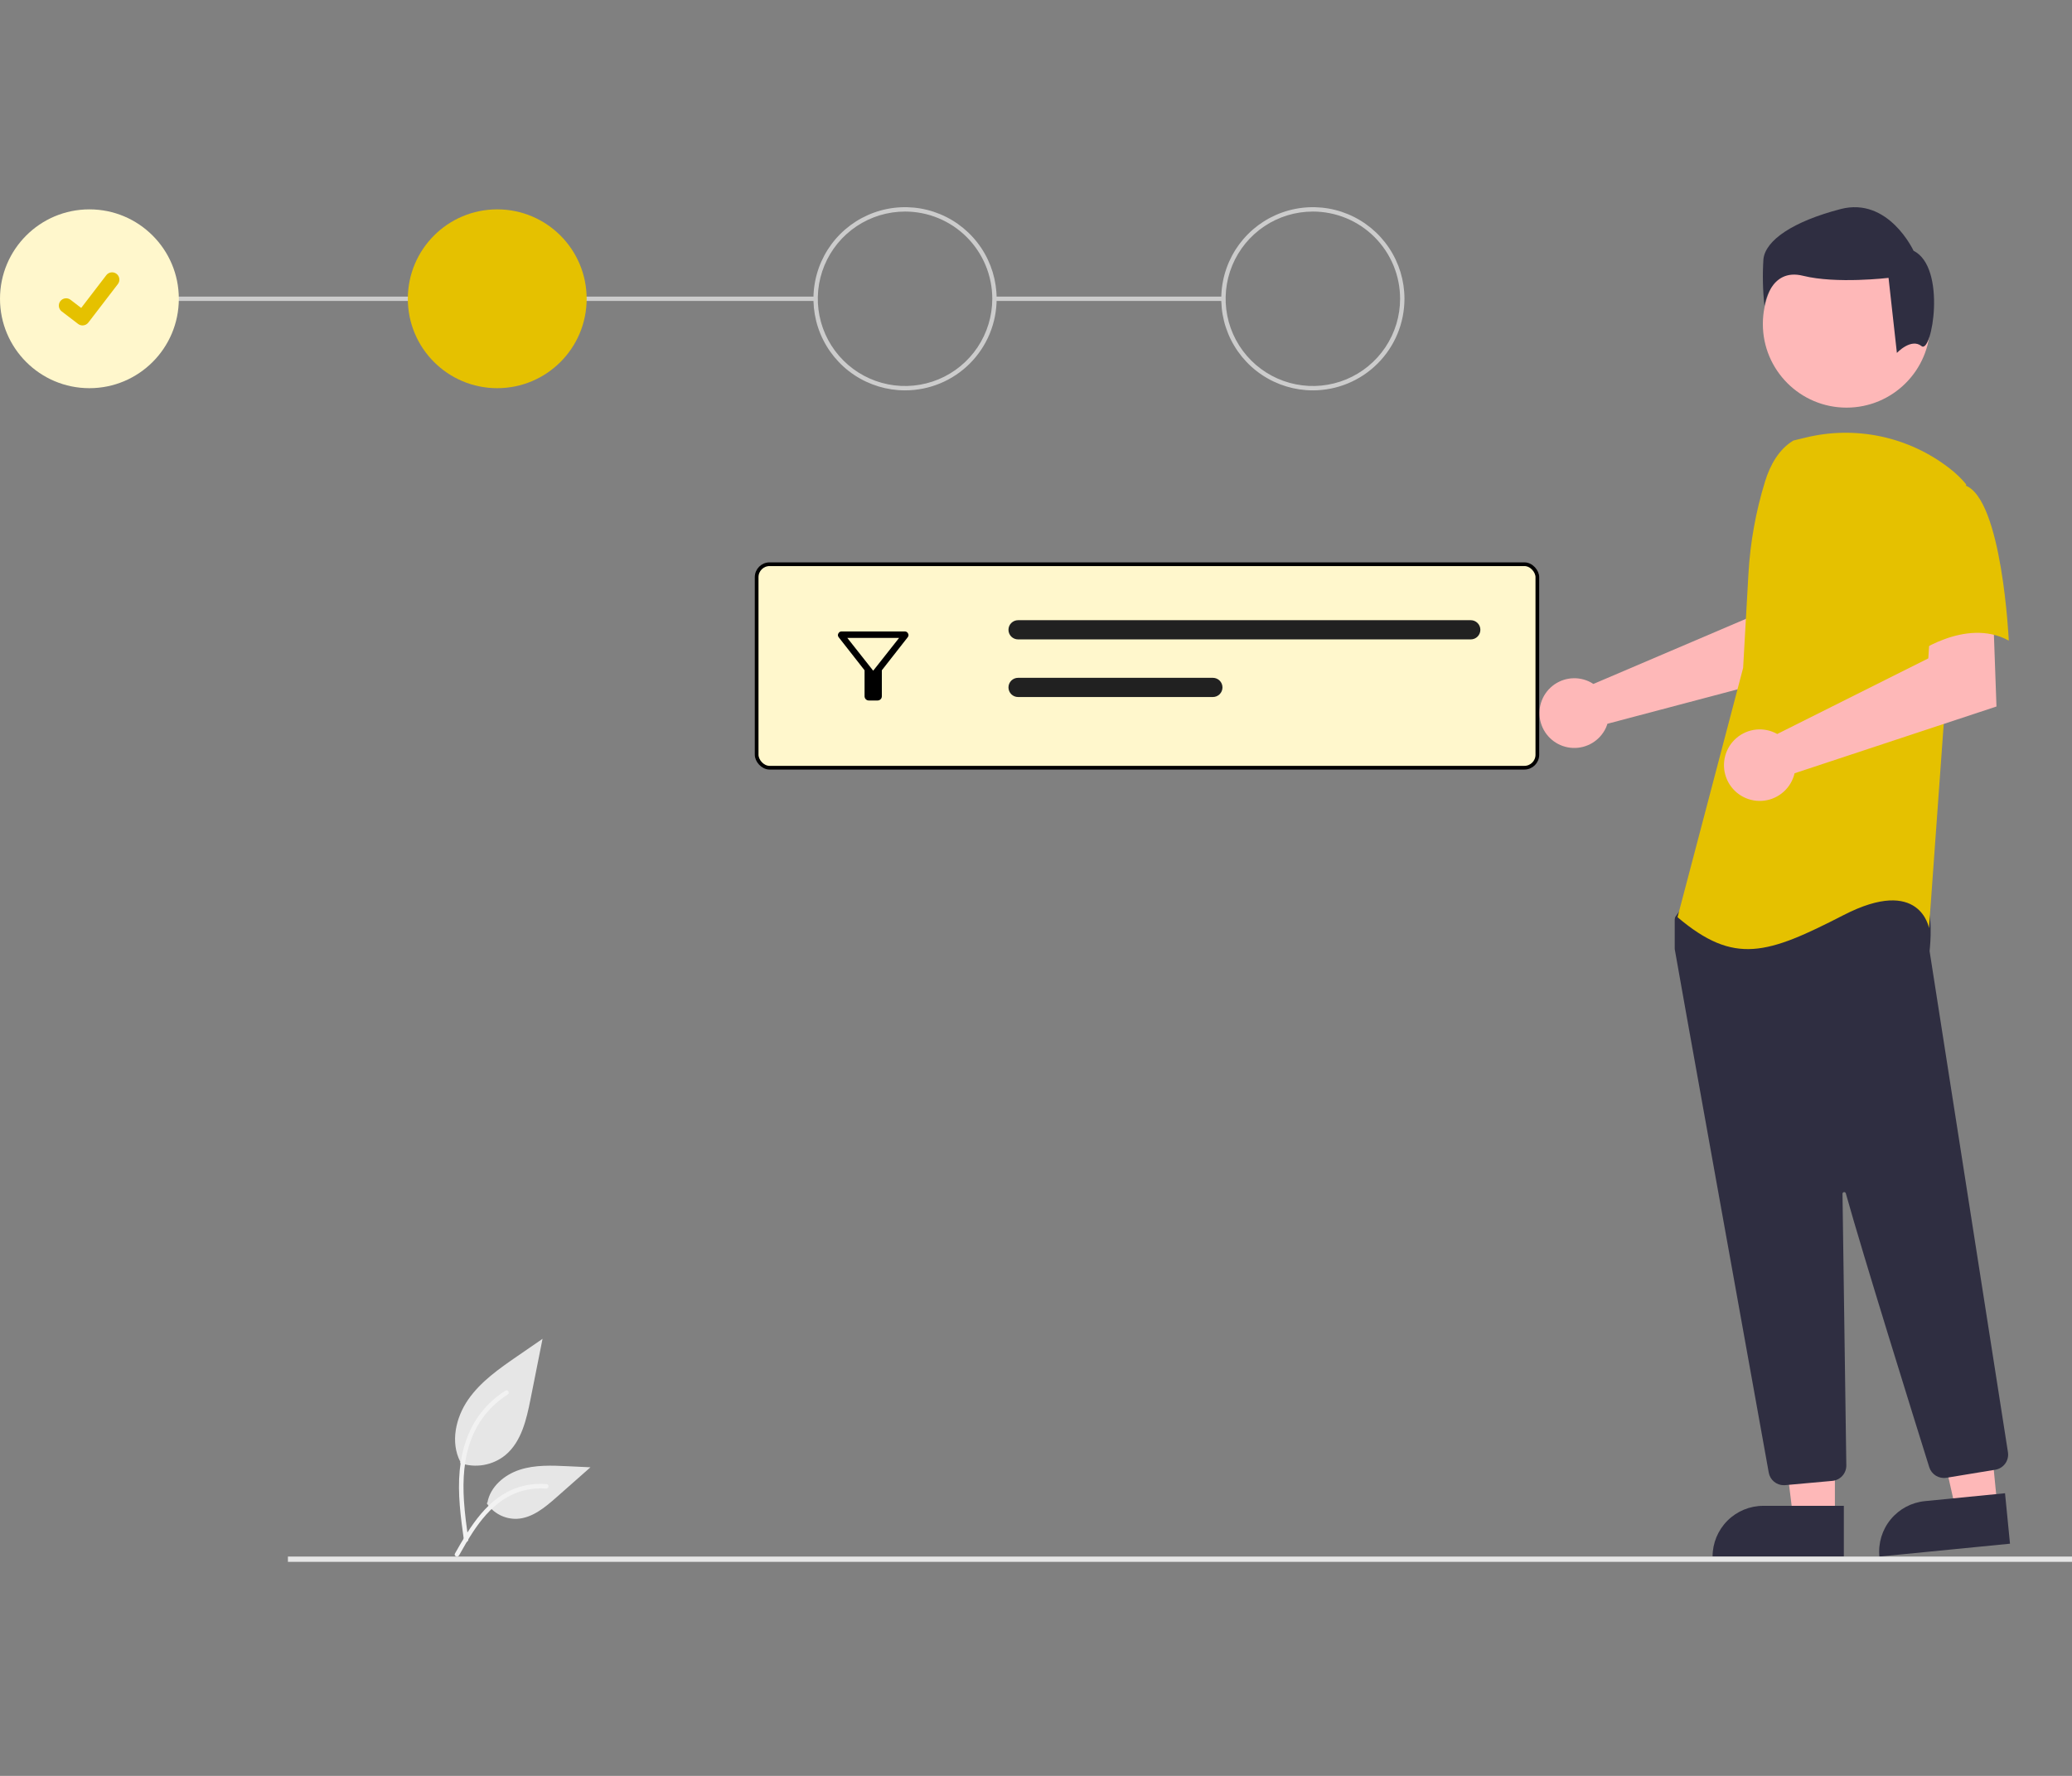 <svg xmlns="http://www.w3.org/2000/svg" width="280" height="240" fill="none" viewBox="0 0 280 240"><rect x="0" y="0" width="280" height="240" fill="#808080" stroke="none"/><path fill="#CCC" d="M165.332 40.083H134.388V40.672H165.332V40.083Z"/><path fill="#CCC" d="M110.221 40.083H12.083V40.672H110.221V40.083Z"/><path fill="#FFF7CC" d="M12.083 52.46C18.756 52.46 24.166 47.051 24.166 40.377C24.166 33.704 18.756 28.294 12.083 28.294C5.41 28.294 0 33.704 0 40.377C0 47.051 5.41 52.46 12.083 52.46Z"/><path fill="#E5C100" d="M67.194 52.46C73.867 52.46 79.277 47.051 79.277 40.377C79.277 33.704 73.867 28.294 67.194 28.294C60.52 28.294 55.111 33.704 55.111 40.377C55.111 47.051 60.52 52.46 67.194 52.46Z"/><path fill="#CCC" d="M122.303 52.756C119.855 52.756 117.462 52.03 115.426 50.67C113.391 49.31 111.804 47.377 110.867 45.115C109.931 42.853 109.685 40.364 110.163 37.963C110.641 35.562 111.819 33.356 113.551 31.625C115.282 29.894 117.487 28.715 119.888 28.238C122.289 27.76 124.778 28.005 127.04 28.942C129.302 29.879 131.235 31.466 132.595 33.501C133.955 35.537 134.681 37.93 134.681 40.378C134.681 43.661 133.377 46.809 131.056 49.13C128.734 51.452 125.586 52.756 122.303 52.756ZM122.303 28.59C119.972 28.59 117.692 29.281 115.754 30.576C113.815 31.872 112.304 33.713 111.412 35.867C110.52 38.021 110.286 40.391 110.741 42.678C111.196 44.964 112.319 47.065 113.967 48.714C115.616 50.362 117.717 51.485 120.003 51.94C122.29 52.395 124.66 52.161 126.814 51.269C128.968 50.377 130.809 48.866 132.105 46.927C133.4 44.989 134.091 42.709 134.091 40.378C134.091 37.251 132.849 34.253 130.639 32.042C128.428 29.831 125.43 28.59 122.303 28.59Z"/><path fill="#CCC" d="M177.414 52.756C174.966 52.756 172.573 52.03 170.537 50.67C168.501 49.31 166.915 47.377 165.978 45.115C165.041 42.853 164.796 40.364 165.274 37.963C165.751 35.562 166.93 33.356 168.661 31.625C170.392 29.894 172.598 28.715 174.999 28.238C177.4 27.76 179.889 28.005 182.151 28.942C184.412 29.879 186.346 31.466 187.706 33.501C189.066 35.537 189.792 37.93 189.792 40.378C189.792 43.661 188.488 46.809 186.166 49.13C183.845 51.452 180.697 52.756 177.414 52.756ZM177.414 28.59C175.082 28.59 172.803 29.281 170.864 30.576C168.926 31.872 167.415 33.713 166.523 35.867C165.631 38.021 165.397 40.391 165.852 42.678C166.307 44.964 167.429 47.065 169.078 48.714C170.727 50.362 172.827 51.485 175.114 51.94C177.401 52.395 179.771 52.161 181.925 51.269C184.079 50.377 185.92 48.866 187.215 46.927C188.511 44.989 189.202 42.709 189.202 40.378C189.202 38.83 188.897 37.297 188.305 35.867C187.712 34.436 186.844 33.137 185.749 32.042C184.655 30.948 183.355 30.079 181.925 29.487C180.495 28.894 178.962 28.59 177.414 28.59Z"/><path fill="#E5C100" d="M11.153 43.98C10.941 43.98 10.734 43.911 10.564 43.784L10.554 43.776L8.336 42.08C8.129 41.921 7.993 41.686 7.959 41.427C7.924 41.168 7.995 40.906 8.154 40.698C8.313 40.491 8.548 40.355 8.807 40.321C9.066 40.286 9.328 40.357 9.535 40.516L10.972 41.617L14.366 37.189C14.525 36.982 14.759 36.846 15.018 36.812C15.277 36.778 15.54 36.848 15.747 37.007L15.726 37.036L15.748 37.007C15.955 37.166 16.09 37.401 16.124 37.66C16.158 37.919 16.088 38.181 15.93 38.388L11.937 43.594C11.845 43.714 11.726 43.811 11.59 43.878C11.454 43.944 11.304 43.979 11.152 43.978L11.153 43.98Z"/><path fill="#FEB8B8" d="M214.673 92.07C214.899 92.174 215.116 92.295 215.322 92.433L235.971 83.62L236.707 78.181L244.958 78.13L244.471 90.606L217.217 97.814C217.159 98.004 217.09 98.189 217.01 98.37C216.616 99.211 215.983 99.916 215.189 100.398C214.395 100.88 213.477 101.117 212.549 101.078C211.621 101.04 210.725 100.728 209.974 100.182C209.223 99.636 208.65 98.88 208.327 98.01C208.004 97.139 207.945 96.193 208.158 95.289C208.371 94.385 208.846 93.565 209.524 92.93C210.202 92.296 211.053 91.876 211.969 91.723C212.884 91.57 213.825 91.691 214.672 92.071L214.673 92.07Z"/><path fill="#FEB8B8" d="M247.959 205.119H242.314L239.63 183.349H247.959L247.959 205.119Z"/><path fill="#2F2E41" d="M238.283 203.506H249.168V210.358H231.429C231.429 208.54 232.152 206.797 233.437 205.511C234.722 204.226 236.465 203.504 238.283 203.504V203.506Z"/><path fill="#FEB8B8" d="M269.909 203.524L264.293 204.077L259.486 182.675L267.776 181.86L269.909 203.524Z"/><path fill="#2F2E41" d="M260.119 202.869L270.95 201.802L271.621 208.622L253.972 210.36C253.794 208.552 254.341 206.746 255.494 205.342C256.647 203.937 258.31 203.047 260.119 202.869H260.119Z"/><path fill="#FEB8B8" d="M249.53 55.089C255.775 55.089 260.837 50.027 260.837 43.782C260.837 37.538 255.775 32.475 249.53 32.475C243.285 32.475 238.223 37.538 238.223 43.782C238.223 50.027 243.285 55.089 249.53 55.089Z"/><path fill="#2F2E41" d="M241.053 200.716C240.568 200.717 240.098 200.546 239.726 200.235C239.354 199.923 239.104 199.49 239.02 199.012C236.101 182.799 226.55 129.772 226.321 128.302C226.316 128.268 226.314 128.234 226.314 128.2V124.246C226.314 124.102 226.358 123.962 226.442 123.844L227.704 122.079C227.764 121.994 227.842 121.924 227.934 121.874C228.025 121.824 228.127 121.796 228.23 121.791C235.423 121.454 258.976 120.466 260.114 121.887C261.257 123.314 260.851 127.645 260.758 128.498L260.763 128.587L271.345 196.261C271.428 196.801 271.295 197.352 270.975 197.794C270.654 198.237 270.173 198.535 269.634 198.625L263.025 199.714C262.533 199.793 262.029 199.693 261.604 199.431C261.179 199.17 260.863 198.765 260.712 198.29C258.667 191.758 251.813 169.785 249.437 161.282C249.425 161.226 249.391 161.177 249.344 161.144C249.296 161.112 249.238 161.098 249.182 161.106C249.125 161.115 249.073 161.144 249.037 161.189C249 161.233 248.982 161.29 248.986 161.347C249.105 169.452 249.391 190.131 249.492 197.274L249.503 198.043C249.507 198.564 249.316 199.067 248.967 199.454C248.618 199.84 248.137 200.082 247.619 200.131L241.246 200.708C241.182 200.714 241.117 200.717 241.053 200.716Z"/><path fill="#E5C100" d="M242.354 59.536C240.381 60.709 239.2 62.864 238.522 65.061C237.268 69.122 236.513 73.321 236.274 77.565L235.557 90.27L226.693 123.955C234.376 130.456 238.807 128.978 249.15 123.661C259.492 118.344 260.674 125.434 260.674 125.434L262.742 96.772L265.697 65.452C265.033 64.653 264.283 63.931 263.458 63.3C260.727 61.176 257.55 59.699 254.165 58.982C250.781 58.264 247.277 58.324 243.919 59.157L242.354 59.536Z"/><path fill="#FEB8B8" d="M239.475 98.873C239.713 98.963 239.944 99.07 240.165 99.196L260.583 88.975L260.921 83.439L269.343 82.858L269.794 95.479L242.51 104.503C242.287 105.459 241.779 106.325 241.052 106.985C240.326 107.645 239.415 108.068 238.442 108.198C237.469 108.328 236.48 108.159 235.605 107.712C234.731 107.266 234.013 106.564 233.547 105.7C233.081 104.836 232.89 103.851 232.998 102.875C233.106 101.899 233.508 100.979 234.152 100.238C234.796 99.497 235.65 98.969 236.6 98.725C237.551 98.481 238.554 98.532 239.475 98.872L239.475 98.873Z"/><path fill="#E5C100" d="M265.55 65.593C270.573 67.366 271.458 86.575 271.458 86.575C265.548 83.324 258.457 88.643 258.457 88.643C258.457 88.643 256.979 83.619 255.206 77.119C254.671 75.29 254.607 73.356 255.02 71.496C255.433 69.636 256.311 67.911 257.57 66.481C257.57 66.481 260.526 63.82 265.55 65.593Z"/><path fill="#2F2E41" d="M259.666 46.772C258.257 45.645 256.336 47.693 256.336 47.693L255.209 37.552C255.209 37.552 248.165 38.395 243.656 37.27C239.147 36.144 238.443 41.357 238.443 41.357C238.211 39.252 238.164 37.13 238.302 35.017C238.584 32.481 242.247 29.945 248.727 28.254C255.208 26.564 258.589 33.89 258.589 33.89C263.1 36.142 261.077 47.9 259.666 46.772Z"/><rect width="105.5" height="27.5" x="102.25" y="76.25" fill="#FFF7CC" stroke="#000" stroke-width=".5" rx="1.75"/><path fill="#E6E6E6" d="M280 210.359H38.908V211.075H280V210.359Z"/><path fill="#E6E6E6" d="M62.166 197.715C63.197 198.078 64.305 198.169 65.382 197.979C66.459 197.789 67.469 197.325 68.314 196.632C70.468 194.824 71.143 191.847 71.693 189.089L73.317 180.933L69.916 183.276C67.469 184.96 64.967 186.699 63.273 189.139C61.579 191.579 60.84 194.91 62.201 197.55"/><path fill="#F2F2F2" d="M62.691 208.157C62.263 205.037 61.822 201.877 62.123 198.724C62.39 195.924 63.244 193.189 64.984 190.946C65.907 189.758 67.03 188.74 68.303 187.938C68.635 187.728 68.941 188.255 68.61 188.463C66.407 189.855 64.703 191.911 63.743 194.334C62.684 197.028 62.514 199.965 62.697 202.827C62.808 204.558 63.041 206.277 63.277 207.995C63.296 208.072 63.284 208.154 63.245 208.223C63.205 208.293 63.141 208.345 63.065 208.369C62.987 208.389 62.904 208.379 62.834 208.339C62.764 208.299 62.712 208.234 62.691 208.156L62.691 208.157Z"/><path fill="#E6E6E6" d="M65.773 203.151C66.216 203.823 66.824 204.371 67.539 204.74C68.254 205.109 69.053 205.288 69.857 205.259C71.925 205.161 73.648 203.718 75.2 202.349L79.789 198.297L76.752 198.152C74.568 198.048 72.327 197.95 70.245 198.624C68.164 199.297 66.246 200.918 65.866 203.07"/><path fill="#F2F2F2" d="M61.481 209.95C63.541 206.303 65.933 202.249 70.206 200.953C71.394 200.594 72.639 200.465 73.875 200.574C74.265 200.607 74.168 201.208 73.777 201.175C71.705 201.003 69.637 201.55 67.921 202.724C66.269 203.848 64.984 205.411 63.896 207.068C63.229 208.082 62.632 209.141 62.035 210.198C61.845 210.535 61.289 210.292 61.481 209.95Z"/><path fill="#212121" d="M137.577 83.816C137.233 83.816 136.902 83.953 136.659 84.197C136.416 84.44 136.279 84.77 136.279 85.114C136.279 85.458 136.416 85.788 136.659 86.032C136.902 86.275 137.233 86.412 137.577 86.412H198.753C199.097 86.412 199.427 86.275 199.67 86.032C199.914 85.788 200.05 85.458 200.05 85.114C200.05 84.77 199.914 84.44 199.67 84.197C199.427 83.953 199.097 83.816 198.753 83.816H137.577Z"/><path fill="#212121" d="M137.577 91.603C137.233 91.603 136.902 91.74 136.659 91.983C136.416 92.227 136.279 92.556 136.279 92.901C136.279 93.245 136.416 93.575 136.659 93.818C136.902 94.062 137.233 94.198 137.577 94.198H163.901C164.245 94.198 164.575 94.062 164.819 93.818C165.062 93.575 165.199 93.245 165.199 92.901C165.199 92.556 165.062 92.227 164.819 91.983C164.575 91.74 164.245 91.603 163.901 91.603H137.577Z"/><path fill="#FFF7CC" d="M118 99C122.971 99 127 94.971 127 90C127 85.029 122.971 81 118 81C113.029 81 109 85.029 109 90C109 94.971 113.029 99 118 99Z"/><path fill="#000" d="M117.417 94.667C117.251 94.667 117.113 94.611 117.001 94.499C116.889 94.387 116.833 94.249 116.833 94.084V90.584L113.348 86.136C113.212 85.97 113.192 85.795 113.29 85.611C113.387 85.426 113.537 85.334 113.742 85.334H122.258C122.462 85.334 122.613 85.426 122.71 85.611C122.808 85.795 122.788 85.97 122.652 86.136L119.167 90.584V94.084C119.167 94.249 119.111 94.387 118.999 94.499C118.887 94.611 118.749 94.667 118.583 94.667H117.417ZM118 90.642L121.5 86.209H114.5L118 90.642Z"/></svg>